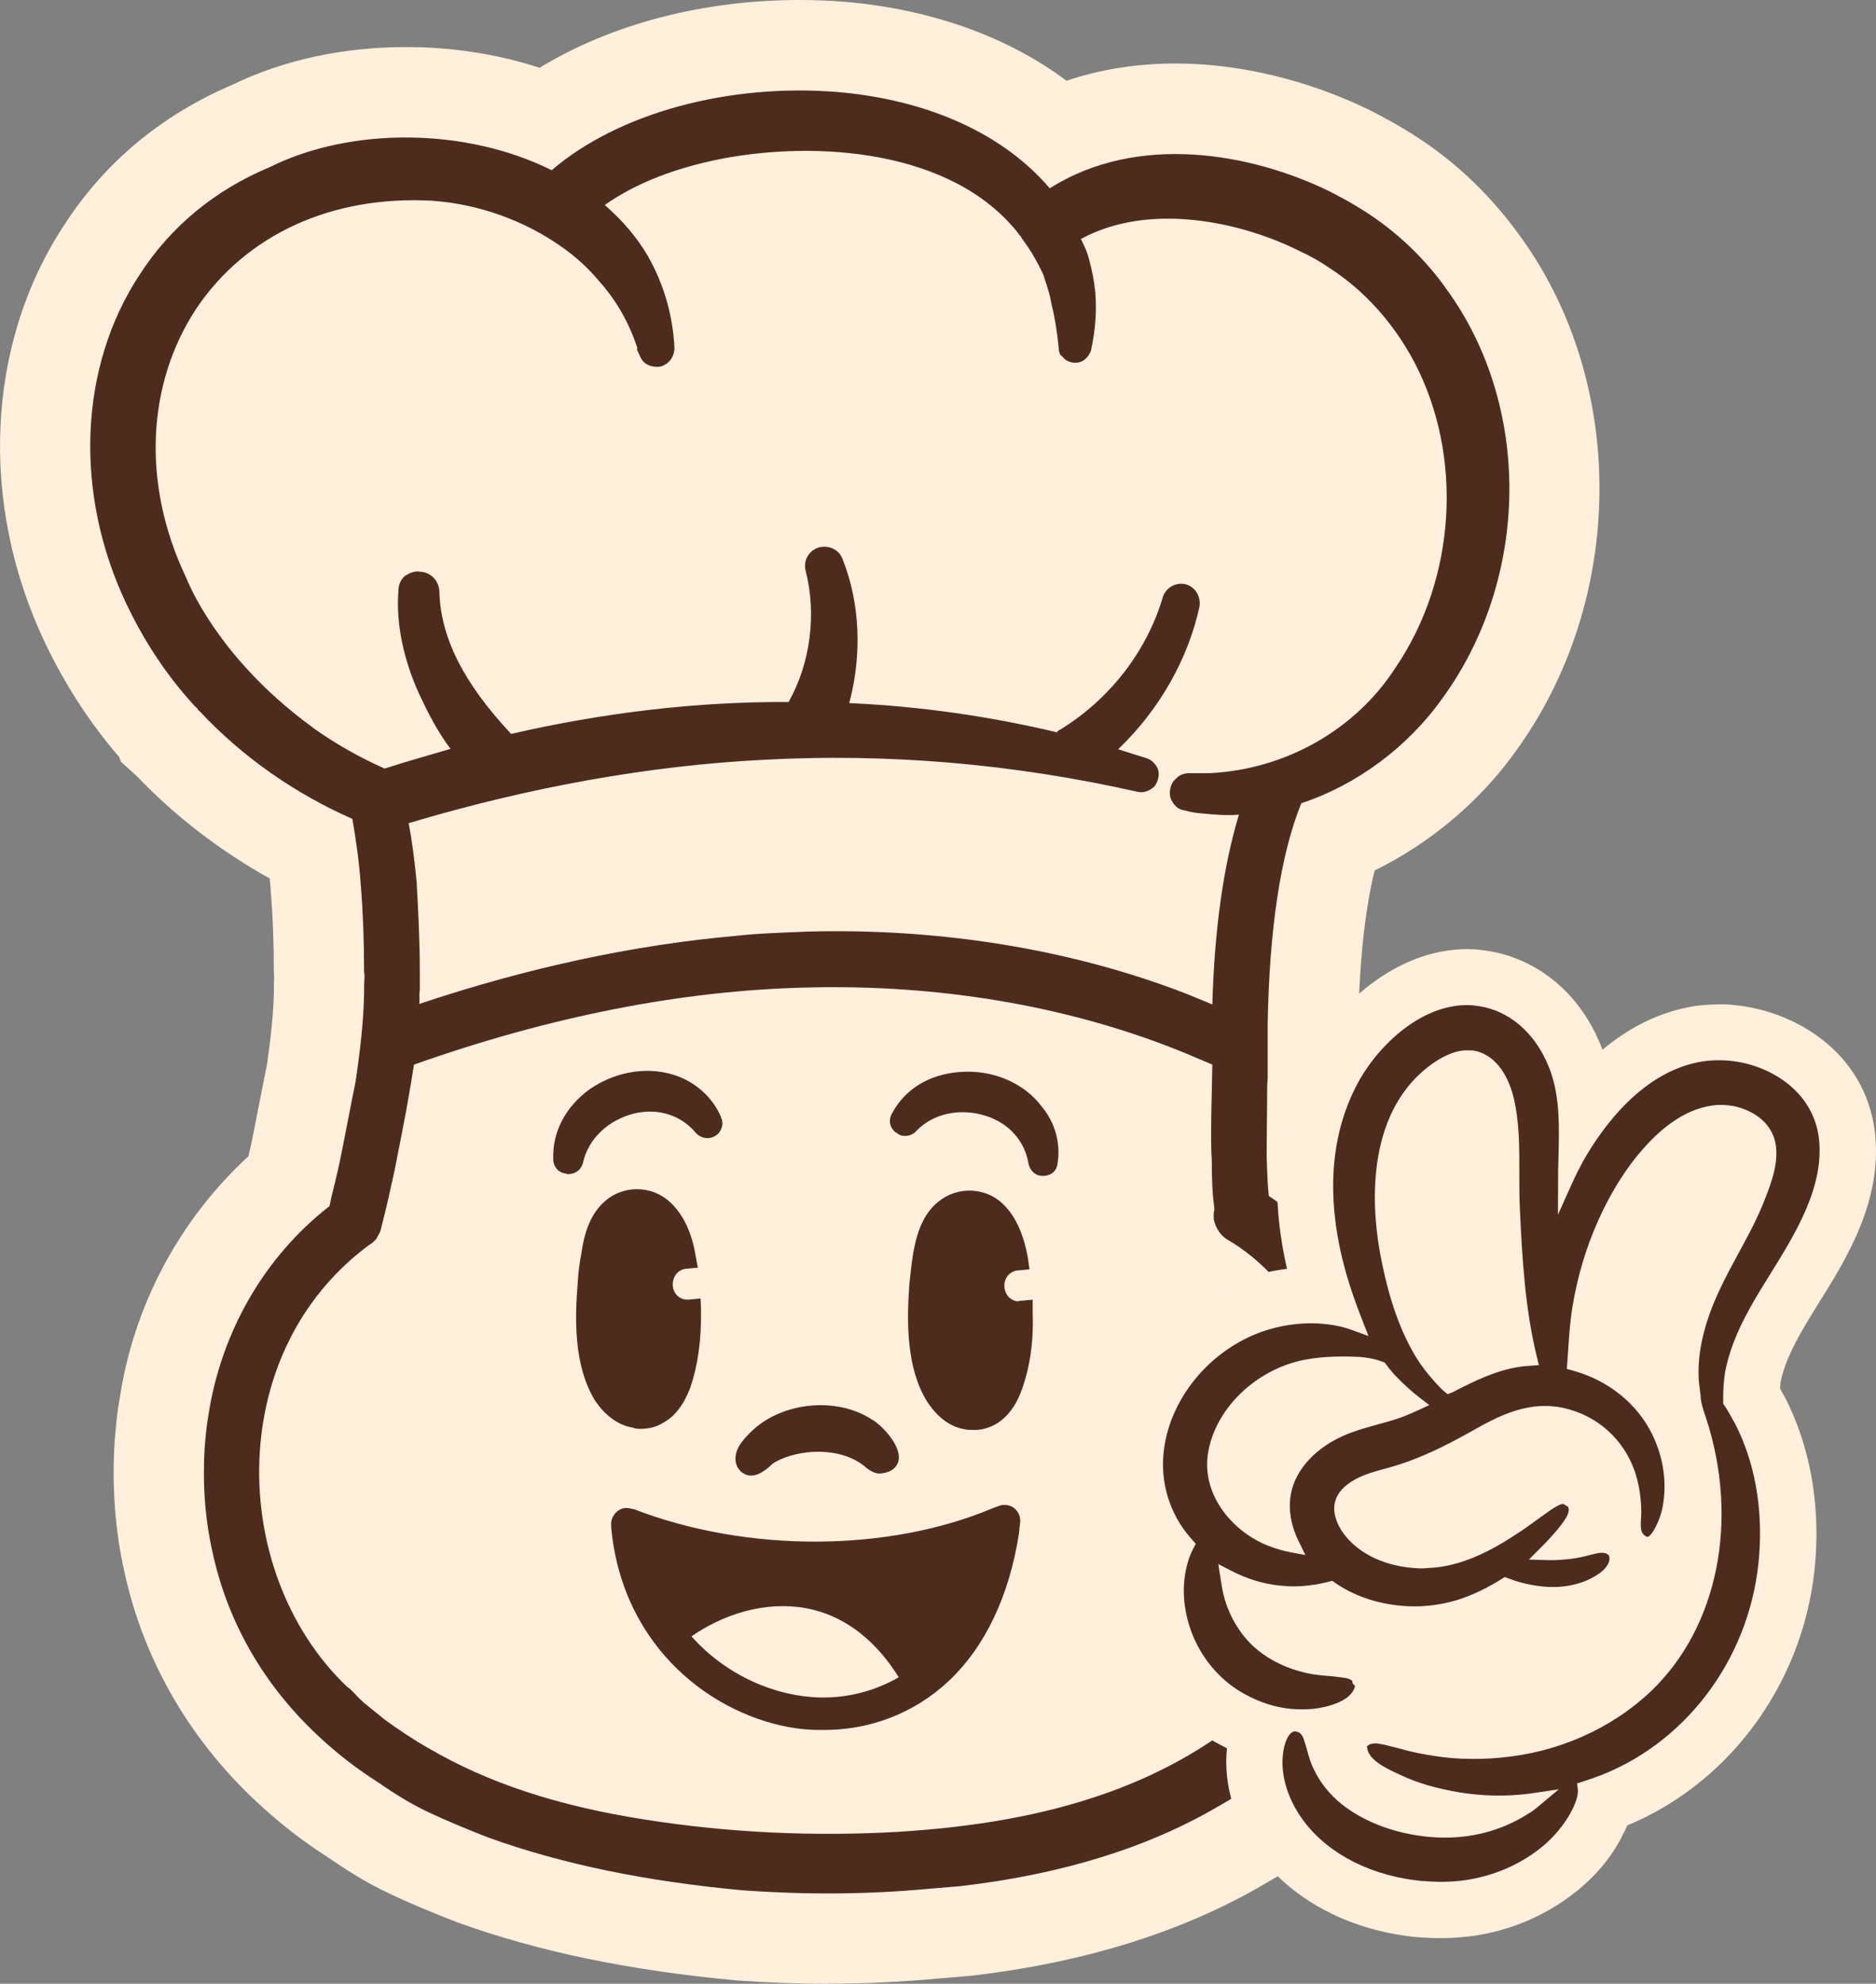 <?xml version="1.0" encoding="UTF-8"?>
<svg id="Capa_2" data-name="Capa 2" xmlns="http://www.w3.org/2000/svg" viewBox="0 0 293.5 310.25">
  <rect x="0" y="0" width="293.5" height="310.25" fill="#808080" stroke="none"/>
  <defs>
    <style>
      .cls-1 {
        fill: #4e2c1d;
      }

      .cls-2 {
        fill: #ffefdb;
      }
    </style>
  </defs>
  <g id="Capa_2-2" data-name="Capa 2">
    <g>
      <g>
        <path class="cls-2" d="M129.57,310.25c-4.78,0-9.52-.18-14.21-.51-16.96-1.56-31.23-4.54-43.89-9.12-3.84-1.51-7.19-2.88-10.46-4.43-3.96-1.85-7.28-4.04-9.73-5.73-3.59-2.29-6.86-4.79-10.09-7.71-11.11-9.96-18.64-22.73-21.73-36.93-1.44-6.37-1.97-13.25-1.53-20.33l.13-1.5c.15-1.74.32-3.44.67-5.29,2.18-14.5,9.3-27.9,20.13-37.86.19-.79.37-1.58.54-2.36l2.4-12.18c.62-4.38.98-8.03,1.05-11.09,0-.67,0-1.53.04-2.4l-.05-.89c0-4.4-.15-8.43-.45-12.15-.05-.82-.12-1.62-.19-2.38-7.72-4.29-14.79-9.72-20.76-15.97l-2.53-2.29-.28-.76c-4.58-5.3-8.46-11.29-11.58-17.83C-3.34,78.74-2.17,53.66,10.09,35.12c6.32-9.75,15.19-17.14,26.3-21.88,7.94-3.85,17.3-5.88,27.09-5.88,7.28,0,14.38,1.1,20.94,3.24C95.59,3.79,109.94,0,125.1,0c2.4,0,4.82.1,7.23.29,13.46,1.19,25.36,5.48,34.53,12.34,5.29-1.79,11-2.7,17.05-2.7,9.99,0,20.77,2.59,30.39,7.3l1.15.59c1.44.76,2.8,1.49,4.18,2.34,6.9,4.08,13.03,9.66,17.94,16.43,17.07,23.1,16.88,57.21-.52,81.02-5.55,7.76-13.34,14.29-21.99,18.53-1.25,5.07-2.37,12.75-2.57,24.26v8.72s-.08,1.23-.08,1.23l-.07,9.47c3.91,3.45,7.41,7.5,10.46,12.12,6.05,9.39,9.69,20.51,10.61,32.3,1.19,13.3-1.05,26.89-6.5,39.13-3.13,6.92-7.13,13.02-11.91,18.21-5.42,5.98-12.12,10.18-17.35,13.17-12.58,7.37-28.01,12.2-45.73,14.25l-5.45.46c-5.37.5-11.11.77-16.89.77Z"/>
        <g>
          <path class="cls-1" d="M226.09,44.91c-3.74-5.16-8.48-9.48-13.97-12.72-1.33-.83-2.66-1.5-4.07-2.24-12.23-5.99-30.02-9.23-43.82-.5-7.23-8.48-18.88-13.8-33.1-15.05-17.05-1.41-34.34,3.24-44.82,12.22-13.31-6.65-31.35-6.82-44.07-.5-8.57,3.58-15.47,9.23-20.37,16.8-9.56,14.47-10.31,34.26-2.08,51.56,2.5,5.24,5.65,10.23,9.65,14.8.5.58.91,1.08,1.41,1.5.08.25.25.33.5.58,6.57,6.99,14.72,12.72,23.78,16.71.58,3.41,1.08,6.82,1.33,10.56.33,4.07.5,8.48.5,13.31l.08.75c-.08.91-.08,1.91-.08,2.83-.08,4.07-.58,8.57-1.33,13.64-.75,3.66-1.5,7.73-2.41,12.22-.42,2-.91,3.99-1.41,5.99l-.25,1.25c-10.15,7.9-16.96,19.63-18.96,32.76-.33,1.75-.42,3.33-.58,4.99-.33,5.49,0,10.98,1.25,16.47,2.49,11.48,8.57,21.54,17.38,29.44,2.5,2.25,5.16,4.32,8.15,6.24l.5.33c2.41,1.66,4.91,3.24,7.73,4.57,2.99,1.41,6.07,2.66,9.23,3.91,11.72,4.24,24.78,6.9,40.08,8.32,9.48.67,19.21.67,28.94-.25l4.99-.42c15.8-1.83,29.27-5.99,40.33-12.47,4.66-2.66,9.98-6.07,13.97-10.48,3.91-4.24,6.99-9.06,9.4-14.39,4.41-9.9,6.32-21.12,5.32-32.27-.75-9.56-3.66-18.38-8.32-25.61-3.41-5.16-7.57-9.48-12.47-12.72-.17-1.5-.25-3.58-.33-6.15,0-3.49.08-7.48.08-11.06l.08-1.16v-8.48c.25-14.8,2-26.53,5.24-34.51l.08-.08c8.57-2.83,16.55-8.73,21.95-16.3,13.8-18.88,14.14-45.9.5-64.36ZM198.73,199.17c6.32,6.49,10.39,16.13,11.31,26.94,1.41,16.55-4.32,32.93-14.64,41.75-6.49,5.49-14.22,9.81-23.2,12.89-9.23,3.16-19.54,4.99-31.68,5.74-13.06.75-26.36.17-39.58-1.91-13.8-2.16-24.61-5.74-34.01-11.23-2.33-1.33-4.57-2.83-6.74-4.41-1-.83-2.08-1.66-3.08-2.49-.33-.25-.58-.58-.91-.83-.66-.66-1.33-1.5-1.83-1.75-9.56-9.06-14.64-22.95-13.72-36.92.91-13.31,6.99-24.78,17.13-32.27l.17-.08.42-.33c.25-.25.58-.5.75-1,.25-.33.42-.75.5-1.16l.25-1c.66-2.58,1.25-5.24,1.83-7.9.91-4.66,1.75-8.73,2.41-12.72.25-1.33.42-2.66.66-3.99,21.12-7.48,41.91-11.64,61.7-12.06,20.37-.5,40.25,2.83,57.63,9.73,1.91.75,3.74,1.58,5.57,2.33l-.17,8.07c0,2.41-.08,4.66.08,6.74,0,2.91.08,5.16.33,6.99l.08.83c0,.17-.08.33-.08.5-.08.42,0,.92,0,1.16.33,1.41,1.17,2.58,2.25,3.16,2.41,1.41,4.66,3.24,6.57,5.24ZM218.36,104.37c-6.24,9.73-17.21,15.97-29.11,16.55h-3.24c-.66,0-1.5.25-2,.83-.83.67-1.16,1.91-.91,2.99.42,1.08,1.16,1.91,2.25,2,1.08.33,2,.42,2.91.5,1.83.17,3.66.33,5.57.17-2.41,7.98-3.82,17.8-4.16,29.69-1.33-.58-2.83-1.16-4.24-1.75-17.88-6.9-38.42-10.23-59.21-9.65-3.74.17-7.4.25-11.14.67-15.97,1.41-32.6,4.99-49.48,10.64,0-.42.08-.83,0-1.33l.08-.91v-2.83c0-4.91-.25-9.56-.5-14.05-.33-3.24-.66-6.15-1.25-9.15,18.96-5.66,37.59-8.98,55.3-9.9,19.46-1.08,39.17.58,58.71,4.99,1,.25,2-.17,2.74-.91.5-.75.75-1.66.5-2.58-.33-.83-1-1.5-1.75-1.75-1.58-.5-2.99-.91-4.49-1.41,6.4-6.15,10.89-13.97,12.72-22.29.25-1.58-.66-3.08-2.08-3.49-1.5-.42-3.16.42-3.66,2-2.5,8.48-8.32,15.97-16.05,20.71-.25.08-.42.25-.5.42-10.48-2.49-21.37-4.07-32.51-4.57,2-7.4,1.75-15.63-1.08-22.62-.58-1.41-2.08-2.08-3.58-1.75-1.58.42-2.58,2-2.16,3.66,1.75,6.82.75,14.47-2.66,20.54-14.3-.08-28.94,1.66-43.41,4.99-7.48-7.98-11.06-15.13-11.23-22.29-.08-1.66-1.33-2.99-2.99-3.08-.92-.17-1.75.25-2.41.67-.66.58-1,1.41-1,2.25-.42,5.07.75,10.73,3.24,16.22,1.33,2.83,2.83,5.82,4.91,8.57-3.41,1-6.99,2-10.31,3.08-3.74-1.66-7.48-3.74-10.89-6.15l-.33-.25c-7.65-5.57-14.05-12.47-18.29-20.21-.58-1.08-1.17-2.33-1.66-3.49-6.82-14.47-6.07-30.1,1.75-41.91,7.82-11.56,21.2-17.63,36.76-16.8,7.4.5,14.64,3.16,20.37,7.23,2.25,1.58,4.16,3.33,5.9,5.41,2.74,3.08,4.66,6.57,5.9,10.31v.42l.5,1.08c.5,1.16,1.75,1.66,3.08,1.5,1.33-.33,2.25-1.5,2.25-2.91-.25-5.16-1.66-9.98-4.16-14.39-1.75-2.99-4.07-5.65-6.74-7.98,4.82-3.41,11.06-5.82,18.29-7.23,14.72-2.83,35.93-1.5,46.32,11.56l.17.25c.17.17.33.33.42.58,1.33,1.75,2.49,3.74,3.41,5.74.42,1.33.91,2.66,1.16,3.99l.17.83c.5,2,.83,4.16,1.08,6.65,0,.42.08.83.33,1.16l.25.17c.33.5.83.75,1.41.91.75.17,1.58,0,2.16-.5.42-.42.75-.83.91-1.41.66-3.08.91-6.07.66-9.06-.17-1.75-.5-3.41-1-5.24-.25-1-.66-1.91-1.25-3.08,10.64-5.82,25.03-2.74,34.26,1.91,1.66.75,3.24,1.66,4.57,2.58,5.66,3.66,10.06,8.65,13.31,14.72,7.73,14.72,6.57,33.85-2.91,47.82Z"/>
          <path class="cls-1" d="M158.57,235.79c-.75-.5-1.66-.58-2.58-.17l-.66.25c-16.38,6.9-38.42,6.99-56.13.17l-.42-.08c-.83-.25-1.5-.08-2,.25-.75.5-1.25,1.41-1.16,2.33v.33c1.75,19.04,16.22,29.6,28.94,31.43,1.33.17,2.41.25,3.33.25h.42c7.57.17,14.72-2.58,20.12-7.65,5.74-5.41,9.48-13.39,10.98-23.04l.17-1.58c.17-1-.25-1.91-1-2.5ZM128.88,265.48h-.58c-6.99-.17-14.64-3.41-20.12-9.56,5.99-4.16,13.06-5.66,19.04-4.16,5.41,1.33,9.98,5.07,13.39,10.56-3.74,2.16-7.9,3.16-11.73,3.16Z"/>
          <path class="cls-1" d="M140.6,228.37c-.17.75-.75,1.91-2.91,2.08h-.25c-.75-.08-1.41-.5-1.83-.83-3.74-3.41-10.64-3.16-14.55-.83-.25.17-.5.42-.75.66-.75.58-1.66,1.33-2.83,1.33-.25,0-.58-.08-.83-.17l-.58-.33c-.67-.58-1-1.25-1-2.08-.08-1.75,1.41-3.33,2.74-4.57,4.82-4.41,13.14-5.16,18.54-1.66,1.41.75,4.66,3.99,4.24,6.4Z"/>
          <path class="cls-1" d="M165.47,181.89c-.08.67-.33,1.16-.83,1.58-.5.33-1.16.5-1.75.42-1.08-.08-1.83-1-2-2-.58-3.41-2.99-6.15-6.49-7.32l-.25-.08c-3.99-1.25-8.23-.33-10.81,2.41-.58.66-1.58.91-2.41.66-.25-.08-.5-.25-.67-.42h-.08c-1-.75-1.25-2-.58-3.08,2-3.74,5.82-6.07,10.56-6.4,5.07-.42,10.06,1.66,12.89,5.49,2,2.41,2.91,5.65,2.41,8.73Z"/>
          <path class="cls-1" d="M161.56,203.26v1.83c.17,4.74-.42,8.65-1.66,12.14-.92,2.66-2.41,4.57-4.24,5.57-1.08.58-2.33.92-3.58.83-.42,0-.75,0-1.08-.08-3.16-.5-5.07-2.99-5.99-4.41-3.24-5.24-3.16-12.56-2.74-18.29.17-1.58.33-3.16.58-4.74.5-2.83,1.41-6.49,4.49-8.57,2.91-2,6.98-1.75,9.56.75,2,1.91,3.24,4.74,3.91,8.4l.25,1.83-1.83.17c-1.08.08-1.91.91-2.08,2-.17,1.5.75,2.66,2,2.83.17,0,.33-.08.5-.08l1.91-.17Z"/>
          <path class="cls-1" d="M109.67,204.84c.08,4.74-.5,8.73-1.66,12.14-1,2.66-2.41,4.57-4.32,5.57-1.08.66-2.25.91-3.49.91-.42,0-.75,0-1.16-.17-3.08-.5-5.07-2.91-5.99-4.32-3.24-5.32-3.16-12.56-2.66-18.38.08-1.5.25-2.99.58-4.66.42-2.91,1.33-6.49,4.41-8.65,2.99-2,6.98-1.66,9.56.83,2,1.91,3.33,4.74,3.91,8.4l.33,1.75-1.83.17c-1.08.08-1.91.91-2.08,2.08-.17,1.5.75,2.58,2,2.74h.5l1.83-.17.08,1.75Z"/>
          <path class="cls-1" d="M112.83,174.82c.25.58.25,1.16,0,1.75-.25.58-.66,1-1.25,1.25-1,.42-2.08.08-2.74-.67-2.25-2.66-5.65-3.83-9.31-3.08l-.33.08c-3.99,1-7.15,3.91-7.98,7.65-.17.83-.83,1.58-1.75,1.75-.25.08-.5.08-.83.08v-.08c-1.25-.08-2.08-1.08-2.08-2.25-.17-4.24,1.91-8.23,5.74-10.98,4.24-2.91,9.56-3.66,13.97-1.91,2.91,1.16,5.41,3.49,6.57,6.4Z"/>
        </g>
      </g>
      <g>
        <path class="cls-2" d="M279.24,218.5c3.89,7.61,5.45,16.27,4.8,25.29-1.34,18.51-12.86,34.82-29.46,41.7-.26.6-.46,1.05-.64,1.34-1.4,2.94-3.58,5.75-6.28,8.11-5.01,4.38-11.39,7.19-18.1,7.94-2.1.23-4.18.3-6.14.18l-1.45-.08h-.1c-10.3-.93-19.33-5.57-24.77-12.7-3.9-5.12-5.75-11.21-5.14-16.86-.35-.19-.74-.38-1.09-.56-8.63-4.51-14.29-13.84-14.43-23.81,0-1.71.14-3.88.7-6.11-3.85-6.31-4.9-13.72-3.07-20.88,2.13-8.17,7.93-15.59,15.57-19.79,3.5-2.02,7.56-3.32,11.71-3.83-2.24-9.75-2.72-21.89,3.38-33.23,4.77-8.71,14.57-17.28,25.84-16.75h.1c2.68.25,4.56.68,6.42,1.41,6.22,2.37,11.06,7.47,13.62,14.3,3.93-3.28,8.78-5.96,14.57-6.85,1.68-.21,3.29-.28,4.95-.23l.93.08c9.63.86,20.47,7.33,22.13,19.57,1.37,10.87-4.33,20.01-8.93,27.34l-1.33,2.16c-1.89,3.15-3.8,6.56-4.47,9.98l-.08.93c.09.16.76,1.37.76,1.37Z"/>
        <path class="cls-1" d="M222.67,294.2c-7.85-.7-14.63-4.07-18.59-9.25-2.57-3.37-3.79-7.28-3.35-10.72.18-1.5.74-3.19,1.75-3.45.06,0,.12,0,.17,0,.78.07,1.11.65,1.28,1.13.23.6.39,1.21.56,1.8.27.98.55,2,1.05,2.98.97,2.07,2.46,3.95,4.42,5.52,3.6,2.82,8.46,4.61,13.7,5.08l1.23.08c5.13.23,9.98-1.03,14.12-3.66.57-.32,1.12-.73,1.67-1.2l3.19-2.67-4.11.61c-2.23.33-4.61.44-7.07.33-.58-.03-1.16-.07-1.75-.13-.81-.07-1.63-.17-2.44-.3-3.85-.65-6.82-1.52-9.34-2.73-1.88-.85-4.6-2.08-5.17-3.82l-.15-.67.42-.31c.31-.11.65-.16,1.06-.17.35.04.81.13,1.28.22l1.96.5c1.07.28,2.15.57,3.26.8,1.67.34,3.37.6,5.07.76.6.05,1.19.1,1.79.12,2.19.08,4.17.03,6.05-.16,8.94-.79,17.3-4.47,23.54-10.37,10.5-9.99,13.88-26.78,8.63-42.78-.39-1.13-.85-2.49-.84-3.48-.16-1.1-.23-1.88-.29-2.43-.25-4.3.85-8.97,3.24-14.05.91-1.97,1.95-3.88,2.99-5.8,1.53-2.81,3.11-5.72,4.26-8.8,1.02-2.62,2.08-5.66,1.48-8.56-.59-2.66-2.78-4.66-5.99-5.51-.67-.18-1.36-.24-1.99-.3-4.9-.19-9.04,3.01-11.66,5.74-3.17,3.29-5.9,7.48-8.11,12.45-1.8,4.02-3.12,8.38-3.91,12.96-.43,2.46-.59,4.92-.75,7.31l-.2,2.82.93.26c5.56,1.52,10.11,5.19,12.47,10.06,1.75,3.65,2.29,7.56,1.58,11.3-.3,1.83-1.67,4.67-2.42,4.65-.13-.01-.38-.19-.65-.48-.41-.47-.36-1.52-.3-2.45l.04-.9c-.02-2.36-.37-4.52-1.03-6.44-1.76-5.05-5.92-8.74-11.1-9.88-.74-.18-1.47-.25-2.19-.31-4.45-.22-8.29,1.71-11.84,3.72-4.54,2.56-8.52,4.54-13.15,5.86l-.77.21c-1.95.53-4.17,1.12-5.93,2.5-1.63,1.25-3.13,3.51-.93,7.13,2.16,3.31,6.19,5.45,11.08,5.89,0,0,.76.05.77.05.55.05,1.15.04,1.74-.03,4.2-.16,8.63-1.85,13.85-5.33,1.09-.68,2.13-1.45,3.18-2.21.73-.53,1.45-1.06,2.2-1.57.65-.42,1.44-.93,1.95-.92v.03s.7.41.7.41c.35.7-.11,1.56-.97,2.73-.84,1.11-1.9,2.29-3.23,3.62l-1.92,1.92,2.71.08c.93.03,1.86,0,2.78-.08,1.31-.09,2.7-.34,4.12-.73.93-.23,1.49-.37,1.9-.33h.11c.34.04.51.11.68.22l.06.08.17.09v.04c.36.96-.47,2.01-1.36,2.68-1.21.89-2.62,1.53-4.16,1.87-1.3.31-2.72.43-4.12.35l-.62-.05c-1.3-.12-2.63-.37-3.97-.76-.48-.14-1-.34-1.53-.53l-.54-.2-.49.31c-2.37,1.48-4.64,2.56-6.94,3.28-2.61.78-5.26,1.11-7.88.97l-.91-.07c-3.89-.35-7.46-1.59-10.33-3.59l-.44-.31-.52.14c-2.15.56-4.33.8-6.47.71l-1.39-.12c-2.48-.27-4.98-1.04-7.4-2.29l-2.05-1.05.36,2.28c.17,1.12.35,2.22.68,3.33,1.05,3.44,3.11,6.42,5.82,8.37,2.25,1.64,5.03,2.76,8,3.26.81.12,1.59.19,2.38.26h.08c.71.07,1.42.13,2.14.25.68.06,1.16.22,1.51.51l.02.36.4.44c-.48,2.36-4.26,3.32-6.53,3.58-.81.07-1.7.09-2.58.06l-.84-.05c-2.35-.21-4.79-.96-7.05-2.18-5.86-3.06-9.7-9.42-9.79-16.21,0-1.78.28-4.41,1.5-6.71l.38-.72-.54-.61c-.71-.8-1.37-1.64-1.93-2.53-2.62-4.24-3.32-9.12-2.03-14.1,1.53-5.88,5.75-11.23,11.3-14.32,3.63-2.06,7.97-3.09,12.21-2.91l.87.06c.88.08,1.76.21,2.63.4.44.09,1.19.3,2.07.62l2.44.89-.95-2.42c-.5-1.28-1-2.6-1.45-3.92-3.08-8.85-5.44-21.79.74-33.25,3.31-6.11,10.25-12.51,17.64-12.15h.13c1.55.15,2.62.4,3.69.81,3.93,1.51,7.01,4.9,8.68,9.54,1.47,4.16,1.36,8.71,1.25,13.12l-.04,1.78c-.04.41-.03.89-.02,1.37l-.03,6.14,2.27-5.04c.51-1.12,1.06-2.19,1.6-3.21,2.96-5.26,9.36-14.32,18.92-15.74,1.07-.15,2.2-.19,3.27-.14l.73.05c6.05.54,13.01,4.52,14.02,11.98.95,7.67-3.64,15.03-7.68,21.53l-1.34,2.17c-2.39,3.92-4.72,8.2-5.63,12.98-.23,1.43-.33,2.89-.31,4.62v.37s.21.3.21.3c.47.67.86,1.41,1.21,2.03l.5.9c2.98,5.86,4.28,12.93,3.72,20.37-1.12,15.41-10.77,28.92-24.59,34.43-.94.37-1.98.73-2.98,1.05l-.92.29.11.96c.12,1.11-.61,2.61-.85,3.11-.94,1.9-2.4,3.78-4.23,5.42-3.59,3.13-8.29,5.17-13.23,5.74-1.56.17-3.17.22-4.63.13l-1.26-.09ZM212.26,212.2c-3.28-.15-6.1.03-8.61.55-7.14,1.59-13.1,7.25-14.51,13.75-1.58,7,3.66,13.11,9.4,15.3,1.12.43,2.25.75,3.39.97l2.3.43-1.03-2.1c-1.15-2.33-2.18-5.89-.59-9.56,1.49-3.31,4.66-5.99,8.92-7.54,1.36-.49,2.75-.87,4.14-1.26.84-.23,1.68-.46,2.52-.72,1.23-.38,2.47-.92,3.65-1.45l1.77-.82-1.54-1.18c-1.4-1.08-2.65-2.29-3.29-2.94-.74-.72-1.35-1.46-1.91-2.23l-.22-.29-.49-.19c-1.34-.48-2.46-.62-3.5-.71h-.08s-.32,0-.32,0ZM229.82,164.28c-2.22-.15-4.55,1.19-6.09,2.34-10.63,7.96-8.95,23.52-7.73,29.84.76,3.91,2.1,9.68,4.92,14.73,1.09,2.01,2.54,3.92,4.55,5.99l.4.37.6.49.77-.29c3.55-1.84,6.79-3.4,10.39-3.97.57-.1,1.15-.14,1.74-.18l1.39-.1-.33-1.35c-1.81-7.36-2.29-15.21-2.65-23.27-.09-1.79-.08-3.62-.08-5.45.01-3.9.02-7.93-.88-11.72-.53-2.17-1.92-5.97-5.33-7.16-.41-.15-.8-.23-1.18-.27h-.07s-.4-.01-.4-.01Z"/>
      </g>
    </g>
  </g>
</svg>